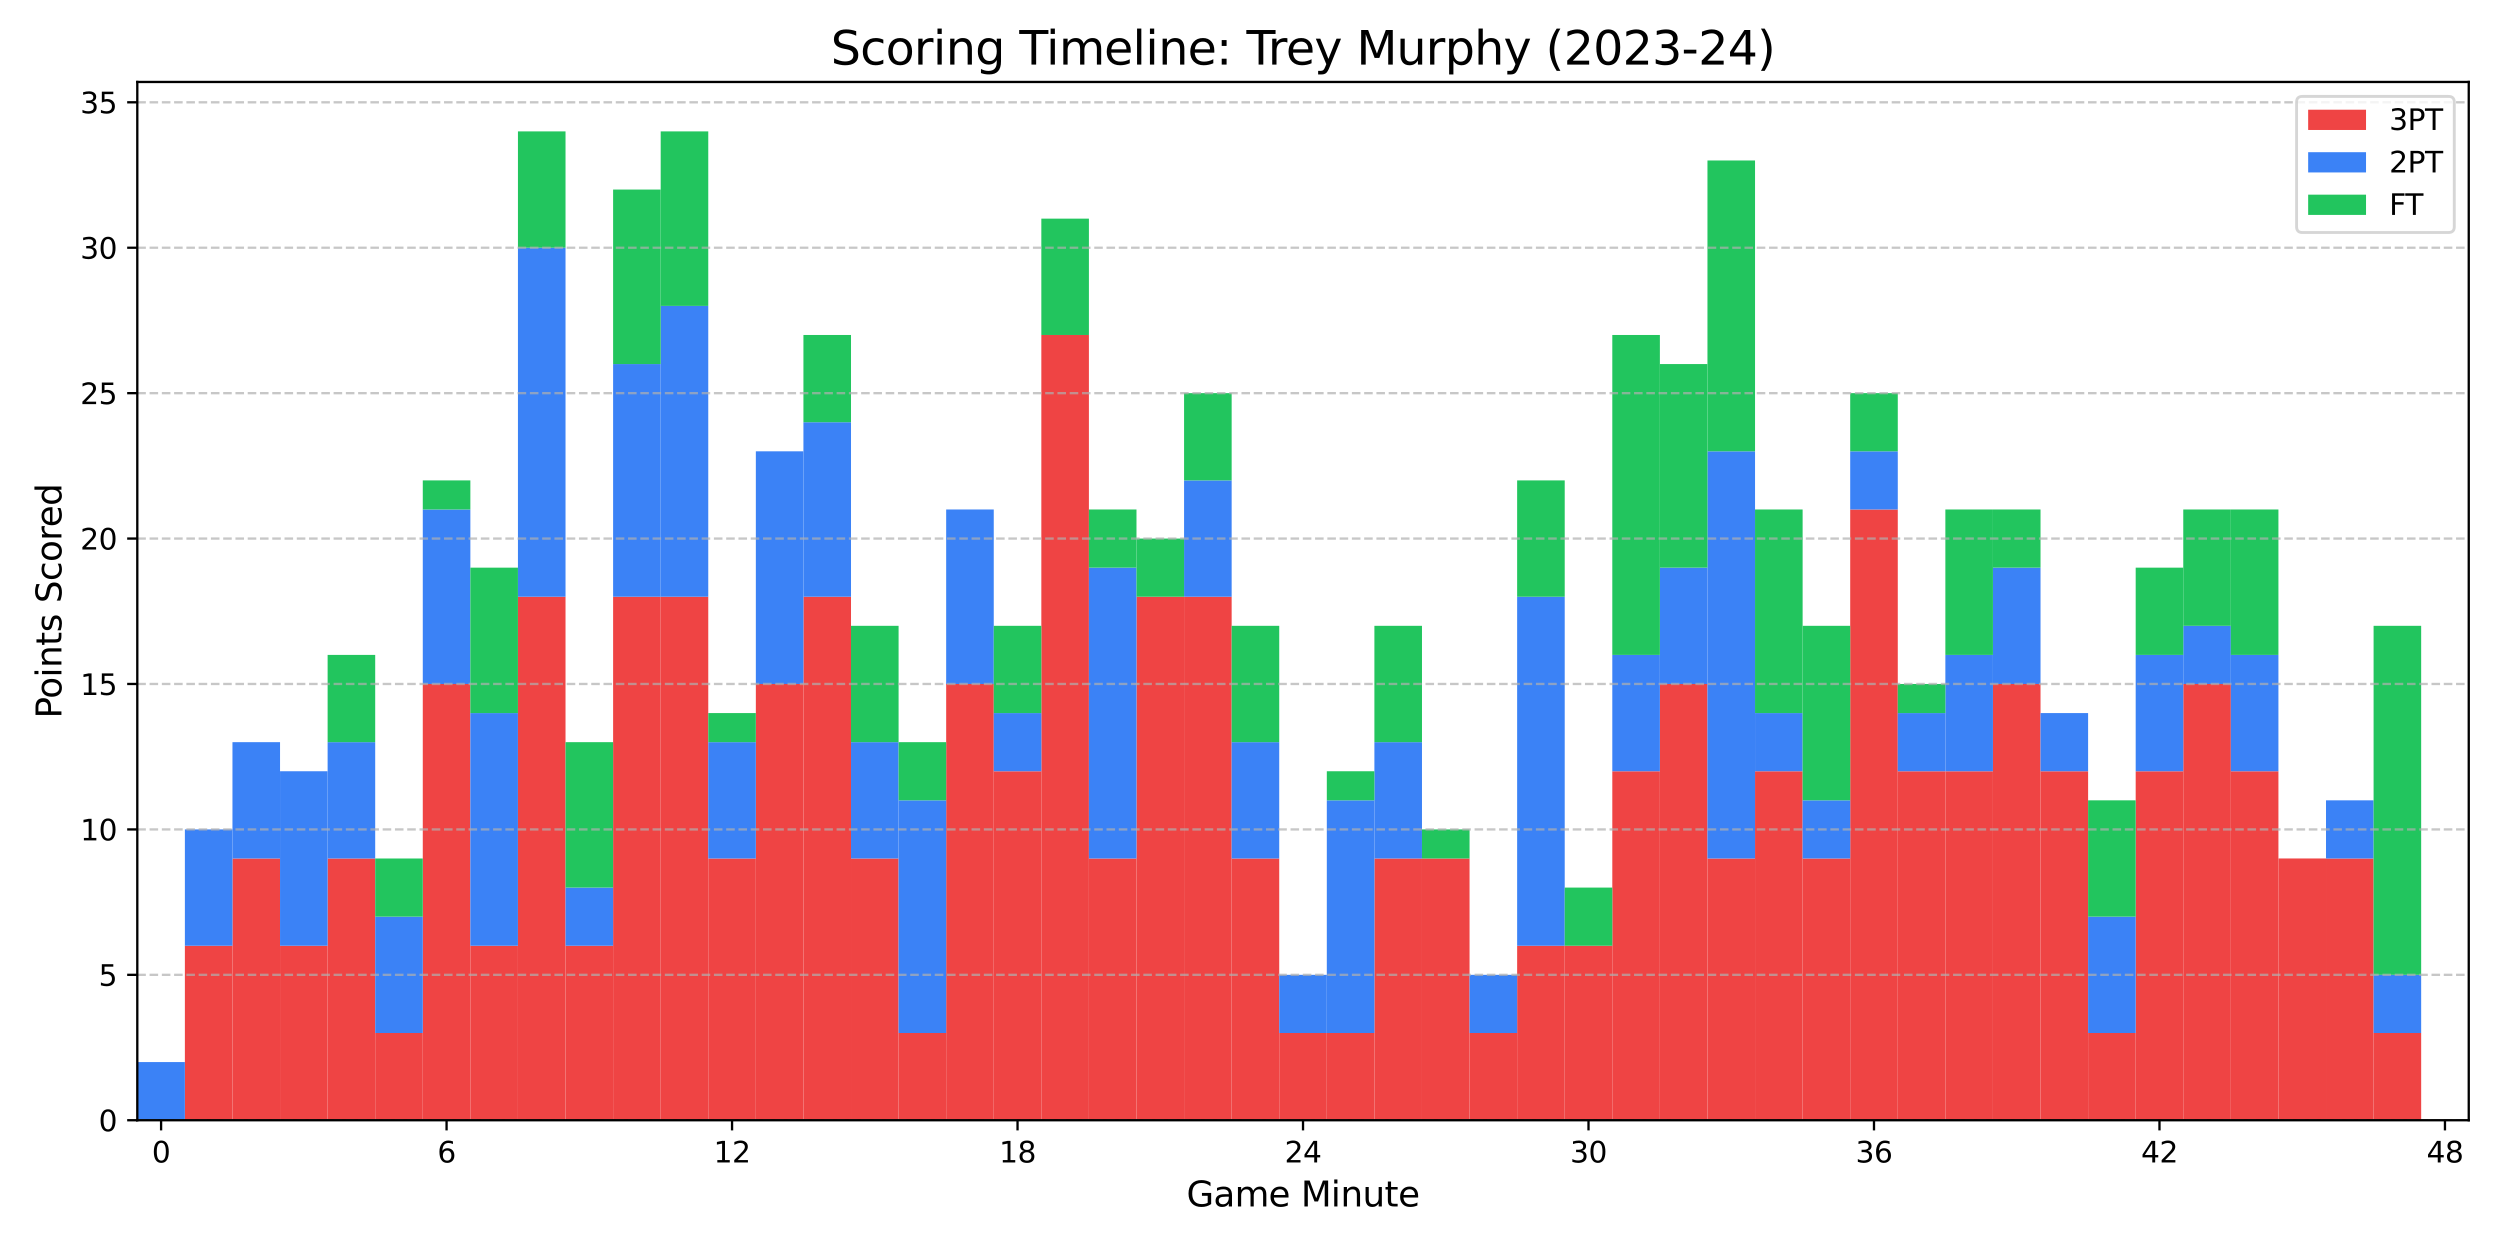 <?xml version="1.0" encoding="utf-8" standalone="no"?>
<!DOCTYPE svg PUBLIC "-//W3C//DTD SVG 1.1//EN"
  "http://www.w3.org/Graphics/SVG/1.1/DTD/svg11.dtd">
<svg xmlns:xlink="http://www.w3.org/1999/xlink" width="864pt" height="432pt" viewBox="0 0 864 432" xmlns="http://www.w3.org/2000/svg" version="1.1">
 <defs>
  <style type="text/css">*{stroke-linejoin: round; stroke-linecap: butt}</style>
 </defs>
 <g id="figure_1">
  <g id="patch_1">
   <path d="M 0 432 
L 864 432 
L 864 0 
L 0 0 
z
" style="fill: #ffffff"/>
  </g>
  <g id="axes_1">
   <g id="patch_2">
    <path d="M 47.45 387.16 
L 853.2 387.16 
L 853.2 28.32 
L 47.45 28.32 
z
" style="fill: #ffffff"/>
   </g>
   <g id="patch_3">
    <path d="M 47.45 387.16 
L 63.894 387.16 
L 63.894 387.16 
L 47.45 387.16 
z
" clip-path="url(#p09d04cd101)" style="fill: #ef4444"/>
   </g>
   <g id="patch_4">
    <path d="M 63.894 387.16 
L 80.338 387.16 
L 80.338 326.851 
L 63.894 326.851 
z
" clip-path="url(#p09d04cd101)" style="fill: #ef4444"/>
   </g>
   <g id="patch_5">
    <path d="M 80.338 387.16 
L 96.782 387.16 
L 96.782 296.696 
L 80.338 296.696 
z
" clip-path="url(#p09d04cd101)" style="fill: #ef4444"/>
   </g>
   <g id="patch_6">
    <path d="M 96.782 387.16 
L 113.226 387.16 
L 113.226 326.851 
L 96.782 326.851 
z
" clip-path="url(#p09d04cd101)" style="fill: #ef4444"/>
   </g>
   <g id="patch_7">
    <path d="M 113.226 387.16 
L 129.669 387.16 
L 129.669 296.696 
L 113.226 296.696 
z
" clip-path="url(#p09d04cd101)" style="fill: #ef4444"/>
   </g>
   <g id="patch_8">
    <path d="M 129.669 387.16 
L 146.113 387.16 
L 146.113 357.005 
L 129.669 357.005 
z
" clip-path="url(#p09d04cd101)" style="fill: #ef4444"/>
   </g>
   <g id="patch_9">
    <path d="M 146.113 387.16 
L 162.557 387.16 
L 162.557 236.387 
L 146.113 236.387 
z
" clip-path="url(#p09d04cd101)" style="fill: #ef4444"/>
   </g>
   <g id="patch_10">
    <path d="M 162.557 387.16 
L 179.001 387.16 
L 179.001 326.851 
L 162.557 326.851 
z
" clip-path="url(#p09d04cd101)" style="fill: #ef4444"/>
   </g>
   <g id="patch_11">
    <path d="M 179.001 387.16 
L 195.445 387.16 
L 195.445 206.232 
L 179.001 206.232 
z
" clip-path="url(#p09d04cd101)" style="fill: #ef4444"/>
   </g>
   <g id="patch_12">
    <path d="M 195.445 387.16 
L 211.889 387.16 
L 211.889 326.851 
L 195.445 326.851 
z
" clip-path="url(#p09d04cd101)" style="fill: #ef4444"/>
   </g>
   <g id="patch_13">
    <path d="M 211.889 387.16 
L 228.333 387.16 
L 228.333 206.232 
L 211.889 206.232 
z
" clip-path="url(#p09d04cd101)" style="fill: #ef4444"/>
   </g>
   <g id="patch_14">
    <path d="M 228.333 387.16 
L 244.777 387.16 
L 244.777 206.232 
L 228.333 206.232 
z
" clip-path="url(#p09d04cd101)" style="fill: #ef4444"/>
   </g>
   <g id="patch_15">
    <path d="M 244.777 387.16 
L 261.22 387.16 
L 261.22 296.696 
L 244.777 296.696 
z
" clip-path="url(#p09d04cd101)" style="fill: #ef4444"/>
   </g>
   <g id="patch_16">
    <path d="M 261.22 387.16 
L 277.664 387.16 
L 277.664 236.387 
L 261.22 236.387 
z
" clip-path="url(#p09d04cd101)" style="fill: #ef4444"/>
   </g>
   <g id="patch_17">
    <path d="M 277.664 387.16 
L 294.108 387.16 
L 294.108 206.232 
L 277.664 206.232 
z
" clip-path="url(#p09d04cd101)" style="fill: #ef4444"/>
   </g>
   <g id="patch_18">
    <path d="M 294.108 387.16 
L 310.552 387.16 
L 310.552 296.696 
L 294.108 296.696 
z
" clip-path="url(#p09d04cd101)" style="fill: #ef4444"/>
   </g>
   <g id="patch_19">
    <path d="M 310.552 387.16 
L 326.996 387.16 
L 326.996 357.005 
L 310.552 357.005 
z
" clip-path="url(#p09d04cd101)" style="fill: #ef4444"/>
   </g>
   <g id="patch_20">
    <path d="M 326.996 387.16 
L 343.44 387.16 
L 343.44 236.387 
L 326.996 236.387 
z
" clip-path="url(#p09d04cd101)" style="fill: #ef4444"/>
   </g>
   <g id="patch_21">
    <path d="M 343.44 387.16 
L 359.884 387.16 
L 359.884 266.542 
L 343.44 266.542 
z
" clip-path="url(#p09d04cd101)" style="fill: #ef4444"/>
   </g>
   <g id="patch_22">
    <path d="M 359.884 387.16 
L 376.328 387.16 
L 376.328 115.768 
L 359.884 115.768 
z
" clip-path="url(#p09d04cd101)" style="fill: #ef4444"/>
   </g>
   <g id="patch_23">
    <path d="M 376.328 387.16 
L 392.771 387.16 
L 392.771 296.696 
L 376.328 296.696 
z
" clip-path="url(#p09d04cd101)" style="fill: #ef4444"/>
   </g>
   <g id="patch_24">
    <path d="M 392.771 387.16 
L 409.215 387.16 
L 409.215 206.232 
L 392.771 206.232 
z
" clip-path="url(#p09d04cd101)" style="fill: #ef4444"/>
   </g>
   <g id="patch_25">
    <path d="M 409.215 387.16 
L 425.659 387.16 
L 425.659 206.232 
L 409.215 206.232 
z
" clip-path="url(#p09d04cd101)" style="fill: #ef4444"/>
   </g>
   <g id="patch_26">
    <path d="M 425.659 387.16 
L 442.103 387.16 
L 442.103 296.696 
L 425.659 296.696 
z
" clip-path="url(#p09d04cd101)" style="fill: #ef4444"/>
   </g>
   <g id="patch_27">
    <path d="M 442.103 387.16 
L 458.547 387.16 
L 458.547 357.005 
L 442.103 357.005 
z
" clip-path="url(#p09d04cd101)" style="fill: #ef4444"/>
   </g>
   <g id="patch_28">
    <path d="M 458.547 387.16 
L 474.991 387.16 
L 474.991 357.005 
L 458.547 357.005 
z
" clip-path="url(#p09d04cd101)" style="fill: #ef4444"/>
   </g>
   <g id="patch_29">
    <path d="M 474.991 387.16 
L 491.435 387.16 
L 491.435 296.696 
L 474.991 296.696 
z
" clip-path="url(#p09d04cd101)" style="fill: #ef4444"/>
   </g>
   <g id="patch_30">
    <path d="M 491.435 387.16 
L 507.879 387.16 
L 507.879 296.696 
L 491.435 296.696 
z
" clip-path="url(#p09d04cd101)" style="fill: #ef4444"/>
   </g>
   <g id="patch_31">
    <path d="M 507.879 387.16 
L 524.322 387.16 
L 524.322 357.005 
L 507.879 357.005 
z
" clip-path="url(#p09d04cd101)" style="fill: #ef4444"/>
   </g>
   <g id="patch_32">
    <path d="M 524.322 387.16 
L 540.766 387.16 
L 540.766 326.851 
L 524.322 326.851 
z
" clip-path="url(#p09d04cd101)" style="fill: #ef4444"/>
   </g>
   <g id="patch_33">
    <path d="M 540.766 387.16 
L 557.21 387.16 
L 557.21 326.851 
L 540.766 326.851 
z
" clip-path="url(#p09d04cd101)" style="fill: #ef4444"/>
   </g>
   <g id="patch_34">
    <path d="M 557.21 387.16 
L 573.654 387.16 
L 573.654 266.542 
L 557.21 266.542 
z
" clip-path="url(#p09d04cd101)" style="fill: #ef4444"/>
   </g>
   <g id="patch_35">
    <path d="M 573.654 387.16 
L 590.098 387.16 
L 590.098 236.387 
L 573.654 236.387 
z
" clip-path="url(#p09d04cd101)" style="fill: #ef4444"/>
   </g>
   <g id="patch_36">
    <path d="M 590.098 387.16 
L 606.542 387.16 
L 606.542 296.696 
L 590.098 296.696 
z
" clip-path="url(#p09d04cd101)" style="fill: #ef4444"/>
   </g>
   <g id="patch_37">
    <path d="M 606.542 387.16 
L 622.986 387.16 
L 622.986 266.542 
L 606.542 266.542 
z
" clip-path="url(#p09d04cd101)" style="fill: #ef4444"/>
   </g>
   <g id="patch_38">
    <path d="M 622.986 387.16 
L 639.43 387.16 
L 639.43 296.696 
L 622.986 296.696 
z
" clip-path="url(#p09d04cd101)" style="fill: #ef4444"/>
   </g>
   <g id="patch_39">
    <path d="M 639.43 387.16 
L 655.873 387.16 
L 655.873 176.078 
L 639.43 176.078 
z
" clip-path="url(#p09d04cd101)" style="fill: #ef4444"/>
   </g>
   <g id="patch_40">
    <path d="M 655.873 387.16 
L 672.317 387.16 
L 672.317 266.542 
L 655.873 266.542 
z
" clip-path="url(#p09d04cd101)" style="fill: #ef4444"/>
   </g>
   <g id="patch_41">
    <path d="M 672.317 387.16 
L 688.761 387.16 
L 688.761 266.542 
L 672.317 266.542 
z
" clip-path="url(#p09d04cd101)" style="fill: #ef4444"/>
   </g>
   <g id="patch_42">
    <path d="M 688.761 387.16 
L 705.205 387.16 
L 705.205 236.387 
L 688.761 236.387 
z
" clip-path="url(#p09d04cd101)" style="fill: #ef4444"/>
   </g>
   <g id="patch_43">
    <path d="M 705.205 387.16 
L 721.649 387.16 
L 721.649 266.542 
L 705.205 266.542 
z
" clip-path="url(#p09d04cd101)" style="fill: #ef4444"/>
   </g>
   <g id="patch_44">
    <path d="M 721.649 387.16 
L 738.093 387.16 
L 738.093 357.005 
L 721.649 357.005 
z
" clip-path="url(#p09d04cd101)" style="fill: #ef4444"/>
   </g>
   <g id="patch_45">
    <path d="M 738.093 387.16 
L 754.537 387.16 
L 754.537 266.542 
L 738.093 266.542 
z
" clip-path="url(#p09d04cd101)" style="fill: #ef4444"/>
   </g>
   <g id="patch_46">
    <path d="M 754.537 387.16 
L 770.981 387.16 
L 770.981 236.387 
L 754.537 236.387 
z
" clip-path="url(#p09d04cd101)" style="fill: #ef4444"/>
   </g>
   <g id="patch_47">
    <path d="M 770.981 387.16 
L 787.424 387.16 
L 787.424 266.542 
L 770.981 266.542 
z
" clip-path="url(#p09d04cd101)" style="fill: #ef4444"/>
   </g>
   <g id="patch_48">
    <path d="M 787.424 387.16 
L 803.868 387.16 
L 803.868 296.696 
L 787.424 296.696 
z
" clip-path="url(#p09d04cd101)" style="fill: #ef4444"/>
   </g>
   <g id="patch_49">
    <path d="M 803.868 387.16 
L 820.312 387.16 
L 820.312 296.696 
L 803.868 296.696 
z
" clip-path="url(#p09d04cd101)" style="fill: #ef4444"/>
   </g>
   <g id="patch_50">
    <path d="M 820.312 387.16 
L 836.756 387.16 
L 836.756 357.005 
L 820.312 357.005 
z
" clip-path="url(#p09d04cd101)" style="fill: #ef4444"/>
   </g>
   <g id="patch_51">
    <path d="M 47.45 387.16 
L 63.894 387.16 
L 63.894 367.057 
L 47.45 367.057 
z
" clip-path="url(#p09d04cd101)" style="fill: #3b82f6"/>
   </g>
   <g id="patch_52">
    <path d="M 63.894 326.851 
L 80.338 326.851 
L 80.338 286.645 
L 63.894 286.645 
z
" clip-path="url(#p09d04cd101)" style="fill: #3b82f6"/>
   </g>
   <g id="patch_53">
    <path d="M 80.338 296.696 
L 96.782 296.696 
L 96.782 256.49 
L 80.338 256.49 
z
" clip-path="url(#p09d04cd101)" style="fill: #3b82f6"/>
   </g>
   <g id="patch_54">
    <path d="M 96.782 326.851 
L 113.226 326.851 
L 113.226 266.542 
L 96.782 266.542 
z
" clip-path="url(#p09d04cd101)" style="fill: #3b82f6"/>
   </g>
   <g id="patch_55">
    <path d="M 113.226 296.696 
L 129.669 296.696 
L 129.669 256.49 
L 113.226 256.49 
z
" clip-path="url(#p09d04cd101)" style="fill: #3b82f6"/>
   </g>
   <g id="patch_56">
    <path d="M 129.669 357.005 
L 146.113 357.005 
L 146.113 316.799 
L 129.669 316.799 
z
" clip-path="url(#p09d04cd101)" style="fill: #3b82f6"/>
   </g>
   <g id="patch_57">
    <path d="M 146.113 236.387 
L 162.557 236.387 
L 162.557 176.078 
L 146.113 176.078 
z
" clip-path="url(#p09d04cd101)" style="fill: #3b82f6"/>
   </g>
   <g id="patch_58">
    <path d="M 162.557 326.851 
L 179.001 326.851 
L 179.001 246.438 
L 162.557 246.438 
z
" clip-path="url(#p09d04cd101)" style="fill: #3b82f6"/>
   </g>
   <g id="patch_59">
    <path d="M 179.001 206.232 
L 195.445 206.232 
L 195.445 85.614 
L 179.001 85.614 
z
" clip-path="url(#p09d04cd101)" style="fill: #3b82f6"/>
   </g>
   <g id="patch_60">
    <path d="M 195.445 326.851 
L 211.889 326.851 
L 211.889 306.748 
L 195.445 306.748 
z
" clip-path="url(#p09d04cd101)" style="fill: #3b82f6"/>
   </g>
   <g id="patch_61">
    <path d="M 211.889 206.232 
L 228.333 206.232 
L 228.333 125.82 
L 211.889 125.82 
z
" clip-path="url(#p09d04cd101)" style="fill: #3b82f6"/>
   </g>
   <g id="patch_62">
    <path d="M 228.333 206.232 
L 244.777 206.232 
L 244.777 105.717 
L 228.333 105.717 
z
" clip-path="url(#p09d04cd101)" style="fill: #3b82f6"/>
   </g>
   <g id="patch_63">
    <path d="M 244.777 296.696 
L 261.22 296.696 
L 261.22 256.49 
L 244.777 256.49 
z
" clip-path="url(#p09d04cd101)" style="fill: #3b82f6"/>
   </g>
   <g id="patch_64">
    <path d="M 261.22 236.387 
L 277.664 236.387 
L 277.664 155.975 
L 261.22 155.975 
z
" clip-path="url(#p09d04cd101)" style="fill: #3b82f6"/>
   </g>
   <g id="patch_65">
    <path d="M 277.664 206.232 
L 294.108 206.232 
L 294.108 145.923 
L 277.664 145.923 
z
" clip-path="url(#p09d04cd101)" style="fill: #3b82f6"/>
   </g>
   <g id="patch_66">
    <path d="M 294.108 296.696 
L 310.552 296.696 
L 310.552 256.49 
L 294.108 256.49 
z
" clip-path="url(#p09d04cd101)" style="fill: #3b82f6"/>
   </g>
   <g id="patch_67">
    <path d="M 310.552 357.005 
L 326.996 357.005 
L 326.996 276.593 
L 310.552 276.593 
z
" clip-path="url(#p09d04cd101)" style="fill: #3b82f6"/>
   </g>
   <g id="patch_68">
    <path d="M 326.996 236.387 
L 343.44 236.387 
L 343.44 176.078 
L 326.996 176.078 
z
" clip-path="url(#p09d04cd101)" style="fill: #3b82f6"/>
   </g>
   <g id="patch_69">
    <path d="M 343.44 266.542 
L 359.884 266.542 
L 359.884 246.438 
L 343.44 246.438 
z
" clip-path="url(#p09d04cd101)" style="fill: #3b82f6"/>
   </g>
   <g id="patch_70">
    <path d="M 359.884 115.768 
L 376.328 115.768 
L 376.328 115.768 
L 359.884 115.768 
z
" clip-path="url(#p09d04cd101)" style="fill: #3b82f6"/>
   </g>
   <g id="patch_71">
    <path d="M 376.328 296.696 
L 392.771 296.696 
L 392.771 196.181 
L 376.328 196.181 
z
" clip-path="url(#p09d04cd101)" style="fill: #3b82f6"/>
   </g>
   <g id="patch_72">
    <path d="M 392.771 206.232 
L 409.215 206.232 
L 409.215 206.232 
L 392.771 206.232 
z
" clip-path="url(#p09d04cd101)" style="fill: #3b82f6"/>
   </g>
   <g id="patch_73">
    <path d="M 409.215 206.232 
L 425.659 206.232 
L 425.659 166.026 
L 409.215 166.026 
z
" clip-path="url(#p09d04cd101)" style="fill: #3b82f6"/>
   </g>
   <g id="patch_74">
    <path d="M 425.659 296.696 
L 442.103 296.696 
L 442.103 256.49 
L 425.659 256.49 
z
" clip-path="url(#p09d04cd101)" style="fill: #3b82f6"/>
   </g>
   <g id="patch_75">
    <path d="M 442.103 357.005 
L 458.547 357.005 
L 458.547 336.902 
L 442.103 336.902 
z
" clip-path="url(#p09d04cd101)" style="fill: #3b82f6"/>
   </g>
   <g id="patch_76">
    <path d="M 458.547 357.005 
L 474.991 357.005 
L 474.991 276.593 
L 458.547 276.593 
z
" clip-path="url(#p09d04cd101)" style="fill: #3b82f6"/>
   </g>
   <g id="patch_77">
    <path d="M 474.991 296.696 
L 491.435 296.696 
L 491.435 256.49 
L 474.991 256.49 
z
" clip-path="url(#p09d04cd101)" style="fill: #3b82f6"/>
   </g>
   <g id="patch_78">
    <path d="M 491.435 296.696 
L 507.879 296.696 
L 507.879 296.696 
L 491.435 296.696 
z
" clip-path="url(#p09d04cd101)" style="fill: #3b82f6"/>
   </g>
   <g id="patch_79">
    <path d="M 507.879 357.005 
L 524.322 357.005 
L 524.322 336.902 
L 507.879 336.902 
z
" clip-path="url(#p09d04cd101)" style="fill: #3b82f6"/>
   </g>
   <g id="patch_80">
    <path d="M 524.322 326.851 
L 540.766 326.851 
L 540.766 206.232 
L 524.322 206.232 
z
" clip-path="url(#p09d04cd101)" style="fill: #3b82f6"/>
   </g>
   <g id="patch_81">
    <path d="M 540.766 326.851 
L 557.21 326.851 
L 557.21 326.851 
L 540.766 326.851 
z
" clip-path="url(#p09d04cd101)" style="fill: #3b82f6"/>
   </g>
   <g id="patch_82">
    <path d="M 557.21 266.542 
L 573.654 266.542 
L 573.654 226.335 
L 557.21 226.335 
z
" clip-path="url(#p09d04cd101)" style="fill: #3b82f6"/>
   </g>
   <g id="patch_83">
    <path d="M 573.654 236.387 
L 590.098 236.387 
L 590.098 196.181 
L 573.654 196.181 
z
" clip-path="url(#p09d04cd101)" style="fill: #3b82f6"/>
   </g>
   <g id="patch_84">
    <path d="M 590.098 296.696 
L 606.542 296.696 
L 606.542 155.975 
L 590.098 155.975 
z
" clip-path="url(#p09d04cd101)" style="fill: #3b82f6"/>
   </g>
   <g id="patch_85">
    <path d="M 606.542 266.542 
L 622.986 266.542 
L 622.986 246.438 
L 606.542 246.438 
z
" clip-path="url(#p09d04cd101)" style="fill: #3b82f6"/>
   </g>
   <g id="patch_86">
    <path d="M 622.986 296.696 
L 639.43 296.696 
L 639.43 276.593 
L 622.986 276.593 
z
" clip-path="url(#p09d04cd101)" style="fill: #3b82f6"/>
   </g>
   <g id="patch_87">
    <path d="M 639.43 176.078 
L 655.873 176.078 
L 655.873 155.975 
L 639.43 155.975 
z
" clip-path="url(#p09d04cd101)" style="fill: #3b82f6"/>
   </g>
   <g id="patch_88">
    <path d="M 655.873 266.542 
L 672.317 266.542 
L 672.317 246.438 
L 655.873 246.438 
z
" clip-path="url(#p09d04cd101)" style="fill: #3b82f6"/>
   </g>
   <g id="patch_89">
    <path d="M 672.317 266.542 
L 688.761 266.542 
L 688.761 226.335 
L 672.317 226.335 
z
" clip-path="url(#p09d04cd101)" style="fill: #3b82f6"/>
   </g>
   <g id="patch_90">
    <path d="M 688.761 236.387 
L 705.205 236.387 
L 705.205 196.181 
L 688.761 196.181 
z
" clip-path="url(#p09d04cd101)" style="fill: #3b82f6"/>
   </g>
   <g id="patch_91">
    <path d="M 705.205 266.542 
L 721.649 266.542 
L 721.649 246.438 
L 705.205 246.438 
z
" clip-path="url(#p09d04cd101)" style="fill: #3b82f6"/>
   </g>
   <g id="patch_92">
    <path d="M 721.649 357.005 
L 738.093 357.005 
L 738.093 316.799 
L 721.649 316.799 
z
" clip-path="url(#p09d04cd101)" style="fill: #3b82f6"/>
   </g>
   <g id="patch_93">
    <path d="M 738.093 266.542 
L 754.537 266.542 
L 754.537 226.335 
L 738.093 226.335 
z
" clip-path="url(#p09d04cd101)" style="fill: #3b82f6"/>
   </g>
   <g id="patch_94">
    <path d="M 754.537 236.387 
L 770.981 236.387 
L 770.981 216.284 
L 754.537 216.284 
z
" clip-path="url(#p09d04cd101)" style="fill: #3b82f6"/>
   </g>
   <g id="patch_95">
    <path d="M 770.981 266.542 
L 787.424 266.542 
L 787.424 226.335 
L 770.981 226.335 
z
" clip-path="url(#p09d04cd101)" style="fill: #3b82f6"/>
   </g>
   <g id="patch_96">
    <path d="M 787.424 296.696 
L 803.868 296.696 
L 803.868 296.696 
L 787.424 296.696 
z
" clip-path="url(#p09d04cd101)" style="fill: #3b82f6"/>
   </g>
   <g id="patch_97">
    <path d="M 803.868 296.696 
L 820.312 296.696 
L 820.312 276.593 
L 803.868 276.593 
z
" clip-path="url(#p09d04cd101)" style="fill: #3b82f6"/>
   </g>
   <g id="patch_98">
    <path d="M 820.312 357.005 
L 836.756 357.005 
L 836.756 336.902 
L 820.312 336.902 
z
" clip-path="url(#p09d04cd101)" style="fill: #3b82f6"/>
   </g>
   <g id="patch_99">
    <path d="M 47.45 367.057 
L 63.894 367.057 
L 63.894 367.057 
L 47.45 367.057 
z
" clip-path="url(#p09d04cd101)" style="fill: #22c55e"/>
   </g>
   <g id="patch_100">
    <path d="M 63.894 286.645 
L 80.338 286.645 
L 80.338 286.645 
L 63.894 286.645 
z
" clip-path="url(#p09d04cd101)" style="fill: #22c55e"/>
   </g>
   <g id="patch_101">
    <path d="M 80.338 256.49 
L 96.782 256.49 
L 96.782 256.49 
L 80.338 256.49 
z
" clip-path="url(#p09d04cd101)" style="fill: #22c55e"/>
   </g>
   <g id="patch_102">
    <path d="M 96.782 266.542 
L 113.226 266.542 
L 113.226 266.542 
L 96.782 266.542 
z
" clip-path="url(#p09d04cd101)" style="fill: #22c55e"/>
   </g>
   <g id="patch_103">
    <path d="M 113.226 256.49 
L 129.669 256.49 
L 129.669 226.335 
L 113.226 226.335 
z
" clip-path="url(#p09d04cd101)" style="fill: #22c55e"/>
   </g>
   <g id="patch_104">
    <path d="M 129.669 316.799 
L 146.113 316.799 
L 146.113 296.696 
L 129.669 296.696 
z
" clip-path="url(#p09d04cd101)" style="fill: #22c55e"/>
   </g>
   <g id="patch_105">
    <path d="M 146.113 176.078 
L 162.557 176.078 
L 162.557 166.026 
L 146.113 166.026 
z
" clip-path="url(#p09d04cd101)" style="fill: #22c55e"/>
   </g>
   <g id="patch_106">
    <path d="M 162.557 246.438 
L 179.001 246.438 
L 179.001 196.181 
L 162.557 196.181 
z
" clip-path="url(#p09d04cd101)" style="fill: #22c55e"/>
   </g>
   <g id="patch_107">
    <path d="M 179.001 85.614 
L 195.445 85.614 
L 195.445 45.408 
L 179.001 45.408 
z
" clip-path="url(#p09d04cd101)" style="fill: #22c55e"/>
   </g>
   <g id="patch_108">
    <path d="M 195.445 306.748 
L 211.889 306.748 
L 211.889 256.49 
L 195.445 256.49 
z
" clip-path="url(#p09d04cd101)" style="fill: #22c55e"/>
   </g>
   <g id="patch_109">
    <path d="M 211.889 125.82 
L 228.333 125.82 
L 228.333 65.511 
L 211.889 65.511 
z
" clip-path="url(#p09d04cd101)" style="fill: #22c55e"/>
   </g>
   <g id="patch_110">
    <path d="M 228.333 105.717 
L 244.777 105.717 
L 244.777 45.408 
L 228.333 45.408 
z
" clip-path="url(#p09d04cd101)" style="fill: #22c55e"/>
   </g>
   <g id="patch_111">
    <path d="M 244.777 256.49 
L 261.22 256.49 
L 261.22 246.438 
L 244.777 246.438 
z
" clip-path="url(#p09d04cd101)" style="fill: #22c55e"/>
   </g>
   <g id="patch_112">
    <path d="M 261.22 155.975 
L 277.664 155.975 
L 277.664 155.975 
L 261.22 155.975 
z
" clip-path="url(#p09d04cd101)" style="fill: #22c55e"/>
   </g>
   <g id="patch_113">
    <path d="M 277.664 145.923 
L 294.108 145.923 
L 294.108 115.768 
L 277.664 115.768 
z
" clip-path="url(#p09d04cd101)" style="fill: #22c55e"/>
   </g>
   <g id="patch_114">
    <path d="M 294.108 256.49 
L 310.552 256.49 
L 310.552 216.284 
L 294.108 216.284 
z
" clip-path="url(#p09d04cd101)" style="fill: #22c55e"/>
   </g>
   <g id="patch_115">
    <path d="M 310.552 276.593 
L 326.996 276.593 
L 326.996 256.49 
L 310.552 256.49 
z
" clip-path="url(#p09d04cd101)" style="fill: #22c55e"/>
   </g>
   <g id="patch_116">
    <path d="M 326.996 176.078 
L 343.44 176.078 
L 343.44 176.078 
L 326.996 176.078 
z
" clip-path="url(#p09d04cd101)" style="fill: #22c55e"/>
   </g>
   <g id="patch_117">
    <path d="M 343.44 246.438 
L 359.884 246.438 
L 359.884 216.284 
L 343.44 216.284 
z
" clip-path="url(#p09d04cd101)" style="fill: #22c55e"/>
   </g>
   <g id="patch_118">
    <path d="M 359.884 115.768 
L 376.328 115.768 
L 376.328 75.562 
L 359.884 75.562 
z
" clip-path="url(#p09d04cd101)" style="fill: #22c55e"/>
   </g>
   <g id="patch_119">
    <path d="M 376.328 196.181 
L 392.771 196.181 
L 392.771 176.078 
L 376.328 176.078 
z
" clip-path="url(#p09d04cd101)" style="fill: #22c55e"/>
   </g>
   <g id="patch_120">
    <path d="M 392.771 206.232 
L 409.215 206.232 
L 409.215 186.129 
L 392.771 186.129 
z
" clip-path="url(#p09d04cd101)" style="fill: #22c55e"/>
   </g>
   <g id="patch_121">
    <path d="M 409.215 166.026 
L 425.659 166.026 
L 425.659 135.871 
L 409.215 135.871 
z
" clip-path="url(#p09d04cd101)" style="fill: #22c55e"/>
   </g>
   <g id="patch_122">
    <path d="M 425.659 256.49 
L 442.103 256.49 
L 442.103 216.284 
L 425.659 216.284 
z
" clip-path="url(#p09d04cd101)" style="fill: #22c55e"/>
   </g>
   <g id="patch_123">
    <path d="M 442.103 336.902 
L 458.547 336.902 
L 458.547 336.902 
L 442.103 336.902 
z
" clip-path="url(#p09d04cd101)" style="fill: #22c55e"/>
   </g>
   <g id="patch_124">
    <path d="M 458.547 276.593 
L 474.991 276.593 
L 474.991 266.542 
L 458.547 266.542 
z
" clip-path="url(#p09d04cd101)" style="fill: #22c55e"/>
   </g>
   <g id="patch_125">
    <path d="M 474.991 256.49 
L 491.435 256.49 
L 491.435 216.284 
L 474.991 216.284 
z
" clip-path="url(#p09d04cd101)" style="fill: #22c55e"/>
   </g>
   <g id="patch_126">
    <path d="M 491.435 296.696 
L 507.879 296.696 
L 507.879 286.645 
L 491.435 286.645 
z
" clip-path="url(#p09d04cd101)" style="fill: #22c55e"/>
   </g>
   <g id="patch_127">
    <path d="M 507.879 336.902 
L 524.322 336.902 
L 524.322 336.902 
L 507.879 336.902 
z
" clip-path="url(#p09d04cd101)" style="fill: #22c55e"/>
   </g>
   <g id="patch_128">
    <path d="M 524.322 206.232 
L 540.766 206.232 
L 540.766 166.026 
L 524.322 166.026 
z
" clip-path="url(#p09d04cd101)" style="fill: #22c55e"/>
   </g>
   <g id="patch_129">
    <path d="M 540.766 326.851 
L 557.21 326.851 
L 557.21 306.748 
L 540.766 306.748 
z
" clip-path="url(#p09d04cd101)" style="fill: #22c55e"/>
   </g>
   <g id="patch_130">
    <path d="M 557.21 226.335 
L 573.654 226.335 
L 573.654 115.768 
L 557.21 115.768 
z
" clip-path="url(#p09d04cd101)" style="fill: #22c55e"/>
   </g>
   <g id="patch_131">
    <path d="M 573.654 196.181 
L 590.098 196.181 
L 590.098 125.82 
L 573.654 125.82 
z
" clip-path="url(#p09d04cd101)" style="fill: #22c55e"/>
   </g>
   <g id="patch_132">
    <path d="M 590.098 155.975 
L 606.542 155.975 
L 606.542 55.459 
L 590.098 55.459 
z
" clip-path="url(#p09d04cd101)" style="fill: #22c55e"/>
   </g>
   <g id="patch_133">
    <path d="M 606.542 246.438 
L 622.986 246.438 
L 622.986 176.078 
L 606.542 176.078 
z
" clip-path="url(#p09d04cd101)" style="fill: #22c55e"/>
   </g>
   <g id="patch_134">
    <path d="M 622.986 276.593 
L 639.43 276.593 
L 639.43 216.284 
L 622.986 216.284 
z
" clip-path="url(#p09d04cd101)" style="fill: #22c55e"/>
   </g>
   <g id="patch_135">
    <path d="M 639.43 155.975 
L 655.873 155.975 
L 655.873 135.871 
L 639.43 135.871 
z
" clip-path="url(#p09d04cd101)" style="fill: #22c55e"/>
   </g>
   <g id="patch_136">
    <path d="M 655.873 246.438 
L 672.317 246.438 
L 672.317 236.387 
L 655.873 236.387 
z
" clip-path="url(#p09d04cd101)" style="fill: #22c55e"/>
   </g>
   <g id="patch_137">
    <path d="M 672.317 226.335 
L 688.761 226.335 
L 688.761 176.078 
L 672.317 176.078 
z
" clip-path="url(#p09d04cd101)" style="fill: #22c55e"/>
   </g>
   <g id="patch_138">
    <path d="M 688.761 196.181 
L 705.205 196.181 
L 705.205 176.078 
L 688.761 176.078 
z
" clip-path="url(#p09d04cd101)" style="fill: #22c55e"/>
   </g>
   <g id="patch_139">
    <path d="M 705.205 246.438 
L 721.649 246.438 
L 721.649 246.438 
L 705.205 246.438 
z
" clip-path="url(#p09d04cd101)" style="fill: #22c55e"/>
   </g>
   <g id="patch_140">
    <path d="M 721.649 316.799 
L 738.093 316.799 
L 738.093 276.593 
L 721.649 276.593 
z
" clip-path="url(#p09d04cd101)" style="fill: #22c55e"/>
   </g>
   <g id="patch_141">
    <path d="M 738.093 226.335 
L 754.537 226.335 
L 754.537 196.181 
L 738.093 196.181 
z
" clip-path="url(#p09d04cd101)" style="fill: #22c55e"/>
   </g>
   <g id="patch_142">
    <path d="M 754.537 216.284 
L 770.981 216.284 
L 770.981 176.078 
L 754.537 176.078 
z
" clip-path="url(#p09d04cd101)" style="fill: #22c55e"/>
   </g>
   <g id="patch_143">
    <path d="M 770.981 226.335 
L 787.424 226.335 
L 787.424 176.078 
L 770.981 176.078 
z
" clip-path="url(#p09d04cd101)" style="fill: #22c55e"/>
   </g>
   <g id="patch_144">
    <path d="M 787.424 296.696 
L 803.868 296.696 
L 803.868 296.696 
L 787.424 296.696 
z
" clip-path="url(#p09d04cd101)" style="fill: #22c55e"/>
   </g>
   <g id="patch_145">
    <path d="M 803.868 276.593 
L 820.312 276.593 
L 820.312 276.593 
L 803.868 276.593 
z
" clip-path="url(#p09d04cd101)" style="fill: #22c55e"/>
   </g>
   <g id="patch_146">
    <path d="M 820.312 336.902 
L 836.756 336.902 
L 836.756 216.284 
L 820.312 216.284 
z
" clip-path="url(#p09d04cd101)" style="fill: #22c55e"/>
   </g>
   <g id="matplotlib.axis_1">
    <g id="xtick_1">
     <g id="line2d_1">
      <defs>
       <path id="m3ec7a1fe36" d="M 0 0 
L 0 3.5 
" style="stroke: #000000; stroke-width: 0.8"/>
      </defs>
      <g>
       <use xlink:href="#m3ec7a1fe36" x="55.672" y="387.16" style="stroke: #000000; stroke-width: 0.8"/>
      </g>
     </g>
     <g id="text_1">
      <!-- 0 -->
      <g transform="translate(52.491 401.758) scale(0.1 -0.1)">
       <defs>
        <path id="DejaVuSans-30" d="M 2034 4250 
Q 1547 4250 1301 3770 
Q 1056 3291 1056 2328 
Q 1056 1369 1301 889 
Q 1547 409 2034 409 
Q 2525 409 2770 889 
Q 3016 1369 3016 2328 
Q 3016 3291 2770 3770 
Q 2525 4250 2034 4250 
z
M 2034 4750 
Q 2819 4750 3233 4129 
Q 3647 3509 3647 2328 
Q 3647 1150 3233 529 
Q 2819 -91 2034 -91 
Q 1250 -91 836 529 
Q 422 1150 422 2328 
Q 422 3509 836 4129 
Q 1250 4750 2034 4750 
z
" transform="scale(0.016)"/>
       </defs>
       <use xlink:href="#DejaVuSans-30"/>
      </g>
     </g>
    </g>
    <g id="xtick_2">
     <g id="line2d_2">
      <g>
       <use xlink:href="#m3ec7a1fe36" x="154.335" y="387.16" style="stroke: #000000; stroke-width: 0.8"/>
      </g>
     </g>
     <g id="text_2">
      <!-- 6 -->
      <g transform="translate(151.154 401.758) scale(0.1 -0.1)">
       <defs>
        <path id="DejaVuSans-36" d="M 2113 2584 
Q 1688 2584 1439 2293 
Q 1191 2003 1191 1497 
Q 1191 994 1439 701 
Q 1688 409 2113 409 
Q 2538 409 2786 701 
Q 3034 994 3034 1497 
Q 3034 2003 2786 2293 
Q 2538 2584 2113 2584 
z
M 3366 4563 
L 3366 3988 
Q 3128 4100 2886 4159 
Q 2644 4219 2406 4219 
Q 1781 4219 1451 3797 
Q 1122 3375 1075 2522 
Q 1259 2794 1537 2939 
Q 1816 3084 2150 3084 
Q 2853 3084 3261 2657 
Q 3669 2231 3669 1497 
Q 3669 778 3244 343 
Q 2819 -91 2113 -91 
Q 1303 -91 875 529 
Q 447 1150 447 2328 
Q 447 3434 972 4092 
Q 1497 4750 2381 4750 
Q 2619 4750 2861 4703 
Q 3103 4656 3366 4563 
z
" transform="scale(0.016)"/>
       </defs>
       <use xlink:href="#DejaVuSans-36"/>
      </g>
     </g>
    </g>
    <g id="xtick_3">
     <g id="line2d_3">
      <g>
       <use xlink:href="#m3ec7a1fe36" x="252.998" y="387.16" style="stroke: #000000; stroke-width: 0.8"/>
      </g>
     </g>
     <g id="text_3">
      <!-- 12 -->
      <g transform="translate(246.636 401.758) scale(0.1 -0.1)">
       <defs>
        <path id="DejaVuSans-31" d="M 794 531 
L 1825 531 
L 1825 4091 
L 703 3866 
L 703 4441 
L 1819 4666 
L 2450 4666 
L 2450 531 
L 3481 531 
L 3481 0 
L 794 0 
L 794 531 
z
" transform="scale(0.016)"/>
        <path id="DejaVuSans-32" d="M 1228 531 
L 3431 531 
L 3431 0 
L 469 0 
L 469 531 
Q 828 903 1448 1529 
Q 2069 2156 2228 2338 
Q 2531 2678 2651 2914 
Q 2772 3150 2772 3378 
Q 2772 3750 2511 3984 
Q 2250 4219 1831 4219 
Q 1534 4219 1204 4116 
Q 875 4013 500 3803 
L 500 4441 
Q 881 4594 1212 4672 
Q 1544 4750 1819 4750 
Q 2544 4750 2975 4387 
Q 3406 4025 3406 3419 
Q 3406 3131 3298 2873 
Q 3191 2616 2906 2266 
Q 2828 2175 2409 1742 
Q 1991 1309 1228 531 
z
" transform="scale(0.016)"/>
       </defs>
       <use xlink:href="#DejaVuSans-31"/>
       <use xlink:href="#DejaVuSans-32" transform="translate(63.623 0)"/>
      </g>
     </g>
    </g>
    <g id="xtick_4">
     <g id="line2d_4">
      <g>
       <use xlink:href="#m3ec7a1fe36" x="351.662" y="387.16" style="stroke: #000000; stroke-width: 0.8"/>
      </g>
     </g>
     <g id="text_4">
      <!-- 18 -->
      <g transform="translate(345.299 401.758) scale(0.1 -0.1)">
       <defs>
        <path id="DejaVuSans-38" d="M 2034 2216 
Q 1584 2216 1326 1975 
Q 1069 1734 1069 1313 
Q 1069 891 1326 650 
Q 1584 409 2034 409 
Q 2484 409 2743 651 
Q 3003 894 3003 1313 
Q 3003 1734 2745 1975 
Q 2488 2216 2034 2216 
z
M 1403 2484 
Q 997 2584 770 2862 
Q 544 3141 544 3541 
Q 544 4100 942 4425 
Q 1341 4750 2034 4750 
Q 2731 4750 3128 4425 
Q 3525 4100 3525 3541 
Q 3525 3141 3298 2862 
Q 3072 2584 2669 2484 
Q 3125 2378 3379 2068 
Q 3634 1759 3634 1313 
Q 3634 634 3220 271 
Q 2806 -91 2034 -91 
Q 1263 -91 848 271 
Q 434 634 434 1313 
Q 434 1759 690 2068 
Q 947 2378 1403 2484 
z
M 1172 3481 
Q 1172 3119 1398 2916 
Q 1625 2713 2034 2713 
Q 2441 2713 2670 2916 
Q 2900 3119 2900 3481 
Q 2900 3844 2670 4047 
Q 2441 4250 2034 4250 
Q 1625 4250 1398 4047 
Q 1172 3844 1172 3481 
z
" transform="scale(0.016)"/>
       </defs>
       <use xlink:href="#DejaVuSans-31"/>
       <use xlink:href="#DejaVuSans-38" transform="translate(63.623 0)"/>
      </g>
     </g>
    </g>
    <g id="xtick_5">
     <g id="line2d_5">
      <g>
       <use xlink:href="#m3ec7a1fe36" x="450.325" y="387.16" style="stroke: #000000; stroke-width: 0.8"/>
      </g>
     </g>
     <g id="text_5">
      <!-- 24 -->
      <g transform="translate(443.962 401.758) scale(0.1 -0.1)">
       <defs>
        <path id="DejaVuSans-34" d="M 2419 4116 
L 825 1625 
L 2419 1625 
L 2419 4116 
z
M 2253 4666 
L 3047 4666 
L 3047 1625 
L 3713 1625 
L 3713 1100 
L 3047 1100 
L 3047 0 
L 2419 0 
L 2419 1100 
L 313 1100 
L 313 1709 
L 2253 4666 
z
" transform="scale(0.016)"/>
       </defs>
       <use xlink:href="#DejaVuSans-32"/>
       <use xlink:href="#DejaVuSans-34" transform="translate(63.623 0)"/>
      </g>
     </g>
    </g>
    <g id="xtick_6">
     <g id="line2d_6">
      <g>
       <use xlink:href="#m3ec7a1fe36" x="548.988" y="387.16" style="stroke: #000000; stroke-width: 0.8"/>
      </g>
     </g>
     <g id="text_6">
      <!-- 30 -->
      <g transform="translate(542.626 401.758) scale(0.1 -0.1)">
       <defs>
        <path id="DejaVuSans-33" d="M 2597 2516 
Q 3050 2419 3304 2112 
Q 3559 1806 3559 1356 
Q 3559 666 3084 287 
Q 2609 -91 1734 -91 
Q 1441 -91 1130 -33 
Q 819 25 488 141 
L 488 750 
Q 750 597 1062 519 
Q 1375 441 1716 441 
Q 2309 441 2620 675 
Q 2931 909 2931 1356 
Q 2931 1769 2642 2001 
Q 2353 2234 1838 2234 
L 1294 2234 
L 1294 2753 
L 1863 2753 
Q 2328 2753 2575 2939 
Q 2822 3125 2822 3475 
Q 2822 3834 2567 4026 
Q 2313 4219 1838 4219 
Q 1578 4219 1281 4162 
Q 984 4106 628 3988 
L 628 4550 
Q 988 4650 1302 4700 
Q 1616 4750 1894 4750 
Q 2613 4750 3031 4423 
Q 3450 4097 3450 3541 
Q 3450 3153 3228 2886 
Q 3006 2619 2597 2516 
z
" transform="scale(0.016)"/>
       </defs>
       <use xlink:href="#DejaVuSans-33"/>
       <use xlink:href="#DejaVuSans-30" transform="translate(63.623 0)"/>
      </g>
     </g>
    </g>
    <g id="xtick_7">
     <g id="line2d_7">
      <g>
       <use xlink:href="#m3ec7a1fe36" x="647.652" y="387.16" style="stroke: #000000; stroke-width: 0.8"/>
      </g>
     </g>
     <g id="text_7">
      <!-- 36 -->
      <g transform="translate(641.289 401.758) scale(0.1 -0.1)">
       <use xlink:href="#DejaVuSans-33"/>
       <use xlink:href="#DejaVuSans-36" transform="translate(63.623 0)"/>
      </g>
     </g>
    </g>
    <g id="xtick_8">
     <g id="line2d_8">
      <g>
       <use xlink:href="#m3ec7a1fe36" x="746.315" y="387.16" style="stroke: #000000; stroke-width: 0.8"/>
      </g>
     </g>
     <g id="text_8">
      <!-- 42 -->
      <g transform="translate(739.952 401.758) scale(0.1 -0.1)">
       <use xlink:href="#DejaVuSans-34"/>
       <use xlink:href="#DejaVuSans-32" transform="translate(63.623 0)"/>
      </g>
     </g>
    </g>
    <g id="xtick_9">
     <g id="line2d_9">
      <g>
       <use xlink:href="#m3ec7a1fe36" x="844.978" y="387.16" style="stroke: #000000; stroke-width: 0.8"/>
      </g>
     </g>
     <g id="text_9">
      <!-- 48 -->
      <g transform="translate(838.616 401.758) scale(0.1 -0.1)">
       <use xlink:href="#DejaVuSans-34"/>
       <use xlink:href="#DejaVuSans-38" transform="translate(63.623 0)"/>
      </g>
     </g>
    </g>
    <g id="text_10">
     <!-- Game Minute -->
     <g transform="translate(410.063 416.956) scale(0.12 -0.12)">
      <defs>
       <path id="DejaVuSans-47" d="M 3809 666 
L 3809 1919 
L 2778 1919 
L 2778 2438 
L 4434 2438 
L 4434 434 
Q 4069 175 3628 42 
Q 3188 -91 2688 -91 
Q 1594 -91 976 548 
Q 359 1188 359 2328 
Q 359 3472 976 4111 
Q 1594 4750 2688 4750 
Q 3144 4750 3555 4637 
Q 3966 4525 4313 4306 
L 4313 3634 
Q 3963 3931 3569 4081 
Q 3175 4231 2741 4231 
Q 1884 4231 1454 3753 
Q 1025 3275 1025 2328 
Q 1025 1384 1454 906 
Q 1884 428 2741 428 
Q 3075 428 3337 486 
Q 3600 544 3809 666 
z
" transform="scale(0.016)"/>
       <path id="DejaVuSans-61" d="M 2194 1759 
Q 1497 1759 1228 1600 
Q 959 1441 959 1056 
Q 959 750 1161 570 
Q 1363 391 1709 391 
Q 2188 391 2477 730 
Q 2766 1069 2766 1631 
L 2766 1759 
L 2194 1759 
z
M 3341 1997 
L 3341 0 
L 2766 0 
L 2766 531 
Q 2569 213 2275 61 
Q 1981 -91 1556 -91 
Q 1019 -91 701 211 
Q 384 513 384 1019 
Q 384 1609 779 1909 
Q 1175 2209 1959 2209 
L 2766 2209 
L 2766 2266 
Q 2766 2663 2505 2880 
Q 2244 3097 1772 3097 
Q 1472 3097 1187 3025 
Q 903 2953 641 2809 
L 641 3341 
Q 956 3463 1253 3523 
Q 1550 3584 1831 3584 
Q 2591 3584 2966 3190 
Q 3341 2797 3341 1997 
z
" transform="scale(0.016)"/>
       <path id="DejaVuSans-6d" d="M 3328 2828 
Q 3544 3216 3844 3400 
Q 4144 3584 4550 3584 
Q 5097 3584 5394 3201 
Q 5691 2819 5691 2113 
L 5691 0 
L 5113 0 
L 5113 2094 
Q 5113 2597 4934 2840 
Q 4756 3084 4391 3084 
Q 3944 3084 3684 2787 
Q 3425 2491 3425 1978 
L 3425 0 
L 2847 0 
L 2847 2094 
Q 2847 2600 2669 2842 
Q 2491 3084 2119 3084 
Q 1678 3084 1418 2786 
Q 1159 2488 1159 1978 
L 1159 0 
L 581 0 
L 581 3500 
L 1159 3500 
L 1159 2956 
Q 1356 3278 1631 3431 
Q 1906 3584 2284 3584 
Q 2666 3584 2933 3390 
Q 3200 3197 3328 2828 
z
" transform="scale(0.016)"/>
       <path id="DejaVuSans-65" d="M 3597 1894 
L 3597 1613 
L 953 1613 
Q 991 1019 1311 708 
Q 1631 397 2203 397 
Q 2534 397 2845 478 
Q 3156 559 3463 722 
L 3463 178 
Q 3153 47 2828 -22 
Q 2503 -91 2169 -91 
Q 1331 -91 842 396 
Q 353 884 353 1716 
Q 353 2575 817 3079 
Q 1281 3584 2069 3584 
Q 2775 3584 3186 3129 
Q 3597 2675 3597 1894 
z
M 3022 2063 
Q 3016 2534 2758 2815 
Q 2500 3097 2075 3097 
Q 1594 3097 1305 2825 
Q 1016 2553 972 2059 
L 3022 2063 
z
" transform="scale(0.016)"/>
       <path id="DejaVuSans-20" transform="scale(0.016)"/>
       <path id="DejaVuSans-4d" d="M 628 4666 
L 1569 4666 
L 2759 1491 
L 3956 4666 
L 4897 4666 
L 4897 0 
L 4281 0 
L 4281 4097 
L 3078 897 
L 2444 897 
L 1241 4097 
L 1241 0 
L 628 0 
L 628 4666 
z
" transform="scale(0.016)"/>
       <path id="DejaVuSans-69" d="M 603 3500 
L 1178 3500 
L 1178 0 
L 603 0 
L 603 3500 
z
M 603 4863 
L 1178 4863 
L 1178 4134 
L 603 4134 
L 603 4863 
z
" transform="scale(0.016)"/>
       <path id="DejaVuSans-6e" d="M 3513 2113 
L 3513 0 
L 2938 0 
L 2938 2094 
Q 2938 2591 2744 2837 
Q 2550 3084 2163 3084 
Q 1697 3084 1428 2787 
Q 1159 2491 1159 1978 
L 1159 0 
L 581 0 
L 581 3500 
L 1159 3500 
L 1159 2956 
Q 1366 3272 1645 3428 
Q 1925 3584 2291 3584 
Q 2894 3584 3203 3211 
Q 3513 2838 3513 2113 
z
" transform="scale(0.016)"/>
       <path id="DejaVuSans-75" d="M 544 1381 
L 544 3500 
L 1119 3500 
L 1119 1403 
Q 1119 906 1312 657 
Q 1506 409 1894 409 
Q 2359 409 2629 706 
Q 2900 1003 2900 1516 
L 2900 3500 
L 3475 3500 
L 3475 0 
L 2900 0 
L 2900 538 
Q 2691 219 2414 64 
Q 2138 -91 1772 -91 
Q 1169 -91 856 284 
Q 544 659 544 1381 
z
M 1991 3584 
L 1991 3584 
z
" transform="scale(0.016)"/>
       <path id="DejaVuSans-74" d="M 1172 4494 
L 1172 3500 
L 2356 3500 
L 2356 3053 
L 1172 3053 
L 1172 1153 
Q 1172 725 1289 603 
Q 1406 481 1766 481 
L 2356 481 
L 2356 0 
L 1766 0 
Q 1100 0 847 248 
Q 594 497 594 1153 
L 594 3053 
L 172 3053 
L 172 3500 
L 594 3500 
L 594 4494 
L 1172 4494 
z
" transform="scale(0.016)"/>
      </defs>
      <use xlink:href="#DejaVuSans-47"/>
      <use xlink:href="#DejaVuSans-61" transform="translate(77.49 0)"/>
      <use xlink:href="#DejaVuSans-6d" transform="translate(138.77 0)"/>
      <use xlink:href="#DejaVuSans-65" transform="translate(236.182 0)"/>
      <use xlink:href="#DejaVuSans-20" transform="translate(297.705 0)"/>
      <use xlink:href="#DejaVuSans-4d" transform="translate(329.492 0)"/>
      <use xlink:href="#DejaVuSans-69" transform="translate(415.771 0)"/>
      <use xlink:href="#DejaVuSans-6e" transform="translate(443.555 0)"/>
      <use xlink:href="#DejaVuSans-75" transform="translate(506.934 0)"/>
      <use xlink:href="#DejaVuSans-74" transform="translate(570.312 0)"/>
      <use xlink:href="#DejaVuSans-65" transform="translate(609.521 0)"/>
     </g>
    </g>
   </g>
   <g id="matplotlib.axis_2">
    <g id="ytick_1">
     <g id="line2d_10">
      <path d="M 47.45 387.16 
L 853.2 387.16 
" clip-path="url(#p09d04cd101)" style="fill: none; stroke-dasharray: 2.96,1.28; stroke-dashoffset: 0; stroke: #b0b0b0; stroke-opacity: 0.7; stroke-width: 0.8"/>
     </g>
     <g id="line2d_11">
      <defs>
       <path id="ma23b358438" d="M 0 0 
L -3.5 0 
" style="stroke: #000000; stroke-width: 0.8"/>
      </defs>
      <g>
       <use xlink:href="#ma23b358438" x="47.45" y="387.16" style="stroke: #000000; stroke-width: 0.8"/>
      </g>
     </g>
     <g id="text_11">
      <!-- 0 -->
      <g transform="translate(34.087 390.959) scale(0.1 -0.1)">
       <use xlink:href="#DejaVuSans-30"/>
      </g>
     </g>
    </g>
    <g id="ytick_2">
     <g id="line2d_12">
      <path d="M 47.45 336.902 
L 853.2 336.902 
" clip-path="url(#p09d04cd101)" style="fill: none; stroke-dasharray: 2.96,1.28; stroke-dashoffset: 0; stroke: #b0b0b0; stroke-opacity: 0.7; stroke-width: 0.8"/>
     </g>
     <g id="line2d_13">
      <g>
       <use xlink:href="#ma23b358438" x="47.45" y="336.902" style="stroke: #000000; stroke-width: 0.8"/>
      </g>
     </g>
     <g id="text_12">
      <!-- 5 -->
      <g transform="translate(34.087 340.702) scale(0.1 -0.1)">
       <defs>
        <path id="DejaVuSans-35" d="M 691 4666 
L 3169 4666 
L 3169 4134 
L 1269 4134 
L 1269 2991 
Q 1406 3038 1543 3061 
Q 1681 3084 1819 3084 
Q 2600 3084 3056 2656 
Q 3513 2228 3513 1497 
Q 3513 744 3044 326 
Q 2575 -91 1722 -91 
Q 1428 -91 1123 -41 
Q 819 9 494 109 
L 494 744 
Q 775 591 1075 516 
Q 1375 441 1709 441 
Q 2250 441 2565 725 
Q 2881 1009 2881 1497 
Q 2881 1984 2565 2268 
Q 2250 2553 1709 2553 
Q 1456 2553 1204 2497 
Q 953 2441 691 2322 
L 691 4666 
z
" transform="scale(0.016)"/>
       </defs>
       <use xlink:href="#DejaVuSans-35"/>
      </g>
     </g>
    </g>
    <g id="ytick_3">
     <g id="line2d_14">
      <path d="M 47.45 286.645 
L 853.2 286.645 
" clip-path="url(#p09d04cd101)" style="fill: none; stroke-dasharray: 2.96,1.28; stroke-dashoffset: 0; stroke: #b0b0b0; stroke-opacity: 0.7; stroke-width: 0.8"/>
     </g>
     <g id="line2d_15">
      <g>
       <use xlink:href="#ma23b358438" x="47.45" y="286.645" style="stroke: #000000; stroke-width: 0.8"/>
      </g>
     </g>
     <g id="text_13">
      <!-- 10 -->
      <g transform="translate(27.725 290.444) scale(0.1 -0.1)">
       <use xlink:href="#DejaVuSans-31"/>
       <use xlink:href="#DejaVuSans-30" transform="translate(63.623 0)"/>
      </g>
     </g>
    </g>
    <g id="ytick_4">
     <g id="line2d_16">
      <path d="M 47.45 236.387 
L 853.2 236.387 
" clip-path="url(#p09d04cd101)" style="fill: none; stroke-dasharray: 2.96,1.28; stroke-dashoffset: 0; stroke: #b0b0b0; stroke-opacity: 0.7; stroke-width: 0.8"/>
     </g>
     <g id="line2d_17">
      <g>
       <use xlink:href="#ma23b358438" x="47.45" y="236.387" style="stroke: #000000; stroke-width: 0.8"/>
      </g>
     </g>
     <g id="text_14">
      <!-- 15 -->
      <g transform="translate(27.725 240.186) scale(0.1 -0.1)">
       <use xlink:href="#DejaVuSans-31"/>
       <use xlink:href="#DejaVuSans-35" transform="translate(63.623 0)"/>
      </g>
     </g>
    </g>
    <g id="ytick_5">
     <g id="line2d_18">
      <path d="M 47.45 186.129 
L 853.2 186.129 
" clip-path="url(#p09d04cd101)" style="fill: none; stroke-dasharray: 2.96,1.28; stroke-dashoffset: 0; stroke: #b0b0b0; stroke-opacity: 0.7; stroke-width: 0.8"/>
     </g>
     <g id="line2d_19">
      <g>
       <use xlink:href="#ma23b358438" x="47.45" y="186.129" style="stroke: #000000; stroke-width: 0.8"/>
      </g>
     </g>
     <g id="text_15">
      <!-- 20 -->
      <g transform="translate(27.725 189.928) scale(0.1 -0.1)">
       <use xlink:href="#DejaVuSans-32"/>
       <use xlink:href="#DejaVuSans-30" transform="translate(63.623 0)"/>
      </g>
     </g>
    </g>
    <g id="ytick_6">
     <g id="line2d_20">
      <path d="M 47.45 135.871 
L 853.2 135.871 
" clip-path="url(#p09d04cd101)" style="fill: none; stroke-dasharray: 2.96,1.28; stroke-dashoffset: 0; stroke: #b0b0b0; stroke-opacity: 0.7; stroke-width: 0.8"/>
     </g>
     <g id="line2d_21">
      <g>
       <use xlink:href="#ma23b358438" x="47.45" y="135.871" style="stroke: #000000; stroke-width: 0.8"/>
      </g>
     </g>
     <g id="text_16">
      <!-- 25 -->
      <g transform="translate(27.725 139.671) scale(0.1 -0.1)">
       <use xlink:href="#DejaVuSans-32"/>
       <use xlink:href="#DejaVuSans-35" transform="translate(63.623 0)"/>
      </g>
     </g>
    </g>
    <g id="ytick_7">
     <g id="line2d_22">
      <path d="M 47.45 85.614 
L 853.2 85.614 
" clip-path="url(#p09d04cd101)" style="fill: none; stroke-dasharray: 2.96,1.28; stroke-dashoffset: 0; stroke: #b0b0b0; stroke-opacity: 0.7; stroke-width: 0.8"/>
     </g>
     <g id="line2d_23">
      <g>
       <use xlink:href="#ma23b358438" x="47.45" y="85.614" style="stroke: #000000; stroke-width: 0.8"/>
      </g>
     </g>
     <g id="text_17">
      <!-- 30 -->
      <g transform="translate(27.725 89.413) scale(0.1 -0.1)">
       <use xlink:href="#DejaVuSans-33"/>
       <use xlink:href="#DejaVuSans-30" transform="translate(63.623 0)"/>
      </g>
     </g>
    </g>
    <g id="ytick_8">
     <g id="line2d_24">
      <path d="M 47.45 35.356 
L 853.2 35.356 
" clip-path="url(#p09d04cd101)" style="fill: none; stroke-dasharray: 2.96,1.28; stroke-dashoffset: 0; stroke: #b0b0b0; stroke-opacity: 0.7; stroke-width: 0.8"/>
     </g>
     <g id="line2d_25">
      <g>
       <use xlink:href="#ma23b358438" x="47.45" y="35.356" style="stroke: #000000; stroke-width: 0.8"/>
      </g>
     </g>
     <g id="text_18">
      <!-- 35 -->
      <g transform="translate(27.725 39.155) scale(0.1 -0.1)">
       <use xlink:href="#DejaVuSans-33"/>
       <use xlink:href="#DejaVuSans-35" transform="translate(63.623 0)"/>
      </g>
     </g>
    </g>
    <g id="text_19">
     <!-- Points Scored -->
     <g transform="translate(21.229 248.278) rotate(-90) scale(0.12 -0.12)">
      <defs>
       <path id="DejaVuSans-50" d="M 1259 4147 
L 1259 2394 
L 2053 2394 
Q 2494 2394 2734 2622 
Q 2975 2850 2975 3272 
Q 2975 3691 2734 3919 
Q 2494 4147 2053 4147 
L 1259 4147 
z
M 628 4666 
L 2053 4666 
Q 2838 4666 3239 4311 
Q 3641 3956 3641 3272 
Q 3641 2581 3239 2228 
Q 2838 1875 2053 1875 
L 1259 1875 
L 1259 0 
L 628 0 
L 628 4666 
z
" transform="scale(0.016)"/>
       <path id="DejaVuSans-6f" d="M 1959 3097 
Q 1497 3097 1228 2736 
Q 959 2375 959 1747 
Q 959 1119 1226 758 
Q 1494 397 1959 397 
Q 2419 397 2687 759 
Q 2956 1122 2956 1747 
Q 2956 2369 2687 2733 
Q 2419 3097 1959 3097 
z
M 1959 3584 
Q 2709 3584 3137 3096 
Q 3566 2609 3566 1747 
Q 3566 888 3137 398 
Q 2709 -91 1959 -91 
Q 1206 -91 779 398 
Q 353 888 353 1747 
Q 353 2609 779 3096 
Q 1206 3584 1959 3584 
z
" transform="scale(0.016)"/>
       <path id="DejaVuSans-73" d="M 2834 3397 
L 2834 2853 
Q 2591 2978 2328 3040 
Q 2066 3103 1784 3103 
Q 1356 3103 1142 2972 
Q 928 2841 928 2578 
Q 928 2378 1081 2264 
Q 1234 2150 1697 2047 
L 1894 2003 
Q 2506 1872 2764 1633 
Q 3022 1394 3022 966 
Q 3022 478 2636 193 
Q 2250 -91 1575 -91 
Q 1294 -91 989 -36 
Q 684 19 347 128 
L 347 722 
Q 666 556 975 473 
Q 1284 391 1588 391 
Q 1994 391 2212 530 
Q 2431 669 2431 922 
Q 2431 1156 2273 1281 
Q 2116 1406 1581 1522 
L 1381 1569 
Q 847 1681 609 1914 
Q 372 2147 372 2553 
Q 372 3047 722 3315 
Q 1072 3584 1716 3584 
Q 2034 3584 2315 3537 
Q 2597 3491 2834 3397 
z
" transform="scale(0.016)"/>
       <path id="DejaVuSans-53" d="M 3425 4513 
L 3425 3897 
Q 3066 4069 2747 4153 
Q 2428 4238 2131 4238 
Q 1616 4238 1336 4038 
Q 1056 3838 1056 3469 
Q 1056 3159 1242 3001 
Q 1428 2844 1947 2747 
L 2328 2669 
Q 3034 2534 3370 2195 
Q 3706 1856 3706 1288 
Q 3706 609 3251 259 
Q 2797 -91 1919 -91 
Q 1588 -91 1214 -16 
Q 841 59 441 206 
L 441 856 
Q 825 641 1194 531 
Q 1563 422 1919 422 
Q 2459 422 2753 634 
Q 3047 847 3047 1241 
Q 3047 1584 2836 1778 
Q 2625 1972 2144 2069 
L 1759 2144 
Q 1053 2284 737 2584 
Q 422 2884 422 3419 
Q 422 4038 858 4394 
Q 1294 4750 2059 4750 
Q 2388 4750 2728 4690 
Q 3069 4631 3425 4513 
z
" transform="scale(0.016)"/>
       <path id="DejaVuSans-63" d="M 3122 3366 
L 3122 2828 
Q 2878 2963 2633 3030 
Q 2388 3097 2138 3097 
Q 1578 3097 1268 2742 
Q 959 2388 959 1747 
Q 959 1106 1268 751 
Q 1578 397 2138 397 
Q 2388 397 2633 464 
Q 2878 531 3122 666 
L 3122 134 
Q 2881 22 2623 -34 
Q 2366 -91 2075 -91 
Q 1284 -91 818 406 
Q 353 903 353 1747 
Q 353 2603 823 3093 
Q 1294 3584 2113 3584 
Q 2378 3584 2631 3529 
Q 2884 3475 3122 3366 
z
" transform="scale(0.016)"/>
       <path id="DejaVuSans-72" d="M 2631 2963 
Q 2534 3019 2420 3045 
Q 2306 3072 2169 3072 
Q 1681 3072 1420 2755 
Q 1159 2438 1159 1844 
L 1159 0 
L 581 0 
L 581 3500 
L 1159 3500 
L 1159 2956 
Q 1341 3275 1631 3429 
Q 1922 3584 2338 3584 
Q 2397 3584 2469 3576 
Q 2541 3569 2628 3553 
L 2631 2963 
z
" transform="scale(0.016)"/>
       <path id="DejaVuSans-64" d="M 2906 2969 
L 2906 4863 
L 3481 4863 
L 3481 0 
L 2906 0 
L 2906 525 
Q 2725 213 2448 61 
Q 2172 -91 1784 -91 
Q 1150 -91 751 415 
Q 353 922 353 1747 
Q 353 2572 751 3078 
Q 1150 3584 1784 3584 
Q 2172 3584 2448 3432 
Q 2725 3281 2906 2969 
z
M 947 1747 
Q 947 1113 1208 752 
Q 1469 391 1925 391 
Q 2381 391 2643 752 
Q 2906 1113 2906 1747 
Q 2906 2381 2643 2742 
Q 2381 3103 1925 3103 
Q 1469 3103 1208 2742 
Q 947 2381 947 1747 
z
" transform="scale(0.016)"/>
      </defs>
      <use xlink:href="#DejaVuSans-50"/>
      <use xlink:href="#DejaVuSans-6f" transform="translate(56.678 0)"/>
      <use xlink:href="#DejaVuSans-69" transform="translate(117.859 0)"/>
      <use xlink:href="#DejaVuSans-6e" transform="translate(145.643 0)"/>
      <use xlink:href="#DejaVuSans-74" transform="translate(209.021 0)"/>
      <use xlink:href="#DejaVuSans-73" transform="translate(248.23 0)"/>
      <use xlink:href="#DejaVuSans-20" transform="translate(300.33 0)"/>
      <use xlink:href="#DejaVuSans-53" transform="translate(332.117 0)"/>
      <use xlink:href="#DejaVuSans-63" transform="translate(395.594 0)"/>
      <use xlink:href="#DejaVuSans-6f" transform="translate(450.574 0)"/>
      <use xlink:href="#DejaVuSans-72" transform="translate(511.756 0)"/>
      <use xlink:href="#DejaVuSans-65" transform="translate(550.619 0)"/>
      <use xlink:href="#DejaVuSans-64" transform="translate(612.143 0)"/>
     </g>
    </g>
   </g>
   <g id="patch_147">
    <path d="M 47.45 387.16 
L 47.45 28.32 
" style="fill: none; stroke: #000000; stroke-width: 0.8; stroke-linejoin: miter; stroke-linecap: square"/>
   </g>
   <g id="patch_148">
    <path d="M 853.2 387.16 
L 853.2 28.32 
" style="fill: none; stroke: #000000; stroke-width: 0.8; stroke-linejoin: miter; stroke-linecap: square"/>
   </g>
   <g id="patch_149">
    <path d="M 47.45 387.16 
L 853.2 387.16 
" style="fill: none; stroke: #000000; stroke-width: 0.8; stroke-linejoin: miter; stroke-linecap: square"/>
   </g>
   <g id="patch_150">
    <path d="M 47.45 28.32 
L 853.2 28.32 
" style="fill: none; stroke: #000000; stroke-width: 0.8; stroke-linejoin: miter; stroke-linecap: square"/>
   </g>
   <g id="text_20">
    <!-- Scoring Timeline: Trey Murphy (2023-24) -->
    <g transform="translate(287.13 22.32) scale(0.16 -0.16)">
     <defs>
      <path id="DejaVuSans-67" d="M 2906 1791 
Q 2906 2416 2648 2759 
Q 2391 3103 1925 3103 
Q 1463 3103 1205 2759 
Q 947 2416 947 1791 
Q 947 1169 1205 825 
Q 1463 481 1925 481 
Q 2391 481 2648 825 
Q 2906 1169 2906 1791 
z
M 3481 434 
Q 3481 -459 3084 -895 
Q 2688 -1331 1869 -1331 
Q 1566 -1331 1297 -1286 
Q 1028 -1241 775 -1147 
L 775 -588 
Q 1028 -725 1275 -790 
Q 1522 -856 1778 -856 
Q 2344 -856 2625 -561 
Q 2906 -266 2906 331 
L 2906 616 
Q 2728 306 2450 153 
Q 2172 0 1784 0 
Q 1141 0 747 490 
Q 353 981 353 1791 
Q 353 2603 747 3093 
Q 1141 3584 1784 3584 
Q 2172 3584 2450 3431 
Q 2728 3278 2906 2969 
L 2906 3500 
L 3481 3500 
L 3481 434 
z
" transform="scale(0.016)"/>
      <path id="DejaVuSans-54" d="M -19 4666 
L 3928 4666 
L 3928 4134 
L 2272 4134 
L 2272 0 
L 1638 0 
L 1638 4134 
L -19 4134 
L -19 4666 
z
" transform="scale(0.016)"/>
      <path id="DejaVuSans-6c" d="M 603 4863 
L 1178 4863 
L 1178 0 
L 603 0 
L 603 4863 
z
" transform="scale(0.016)"/>
      <path id="DejaVuSans-3a" d="M 750 794 
L 1409 794 
L 1409 0 
L 750 0 
L 750 794 
z
M 750 3309 
L 1409 3309 
L 1409 2516 
L 750 2516 
L 750 3309 
z
" transform="scale(0.016)"/>
      <path id="DejaVuSans-79" d="M 2059 -325 
Q 1816 -950 1584 -1140 
Q 1353 -1331 966 -1331 
L 506 -1331 
L 506 -850 
L 844 -850 
Q 1081 -850 1212 -737 
Q 1344 -625 1503 -206 
L 1606 56 
L 191 3500 
L 800 3500 
L 1894 763 
L 2988 3500 
L 3597 3500 
L 2059 -325 
z
" transform="scale(0.016)"/>
      <path id="DejaVuSans-70" d="M 1159 525 
L 1159 -1331 
L 581 -1331 
L 581 3500 
L 1159 3500 
L 1159 2969 
Q 1341 3281 1617 3432 
Q 1894 3584 2278 3584 
Q 2916 3584 3314 3078 
Q 3713 2572 3713 1747 
Q 3713 922 3314 415 
Q 2916 -91 2278 -91 
Q 1894 -91 1617 61 
Q 1341 213 1159 525 
z
M 3116 1747 
Q 3116 2381 2855 2742 
Q 2594 3103 2138 3103 
Q 1681 3103 1420 2742 
Q 1159 2381 1159 1747 
Q 1159 1113 1420 752 
Q 1681 391 2138 391 
Q 2594 391 2855 752 
Q 3116 1113 3116 1747 
z
" transform="scale(0.016)"/>
      <path id="DejaVuSans-68" d="M 3513 2113 
L 3513 0 
L 2938 0 
L 2938 2094 
Q 2938 2591 2744 2837 
Q 2550 3084 2163 3084 
Q 1697 3084 1428 2787 
Q 1159 2491 1159 1978 
L 1159 0 
L 581 0 
L 581 4863 
L 1159 4863 
L 1159 2956 
Q 1366 3272 1645 3428 
Q 1925 3584 2291 3584 
Q 2894 3584 3203 3211 
Q 3513 2838 3513 2113 
z
" transform="scale(0.016)"/>
      <path id="DejaVuSans-28" d="M 1984 4856 
Q 1566 4138 1362 3434 
Q 1159 2731 1159 2009 
Q 1159 1288 1364 580 
Q 1569 -128 1984 -844 
L 1484 -844 
Q 1016 -109 783 600 
Q 550 1309 550 2009 
Q 550 2706 781 3412 
Q 1013 4119 1484 4856 
L 1984 4856 
z
" transform="scale(0.016)"/>
      <path id="DejaVuSans-2d" d="M 313 2009 
L 1997 2009 
L 1997 1497 
L 313 1497 
L 313 2009 
z
" transform="scale(0.016)"/>
      <path id="DejaVuSans-29" d="M 513 4856 
L 1013 4856 
Q 1481 4119 1714 3412 
Q 1947 2706 1947 2009 
Q 1947 1309 1714 600 
Q 1481 -109 1013 -844 
L 513 -844 
Q 928 -128 1133 580 
Q 1338 1288 1338 2009 
Q 1338 2731 1133 3434 
Q 928 4138 513 4856 
z
" transform="scale(0.016)"/>
     </defs>
     <use xlink:href="#DejaVuSans-53"/>
     <use xlink:href="#DejaVuSans-63" transform="translate(63.477 0)"/>
     <use xlink:href="#DejaVuSans-6f" transform="translate(118.457 0)"/>
     <use xlink:href="#DejaVuSans-72" transform="translate(179.639 0)"/>
     <use xlink:href="#DejaVuSans-69" transform="translate(220.752 0)"/>
     <use xlink:href="#DejaVuSans-6e" transform="translate(248.535 0)"/>
     <use xlink:href="#DejaVuSans-67" transform="translate(311.914 0)"/>
     <use xlink:href="#DejaVuSans-20" transform="translate(375.391 0)"/>
     <use xlink:href="#DejaVuSans-54" transform="translate(407.178 0)"/>
     <use xlink:href="#DejaVuSans-69" transform="translate(465.137 0)"/>
     <use xlink:href="#DejaVuSans-6d" transform="translate(492.92 0)"/>
     <use xlink:href="#DejaVuSans-65" transform="translate(590.332 0)"/>
     <use xlink:href="#DejaVuSans-6c" transform="translate(651.855 0)"/>
     <use xlink:href="#DejaVuSans-69" transform="translate(679.639 0)"/>
     <use xlink:href="#DejaVuSans-6e" transform="translate(707.422 0)"/>
     <use xlink:href="#DejaVuSans-65" transform="translate(770.801 0)"/>
     <use xlink:href="#DejaVuSans-3a" transform="translate(832.324 0)"/>
     <use xlink:href="#DejaVuSans-20" transform="translate(866.016 0)"/>
     <use xlink:href="#DejaVuSans-54" transform="translate(897.803 0)"/>
     <use xlink:href="#DejaVuSans-72" transform="translate(944.137 0)"/>
     <use xlink:href="#DejaVuSans-65" transform="translate(983 0)"/>
     <use xlink:href="#DejaVuSans-79" transform="translate(1044.523 0)"/>
     <use xlink:href="#DejaVuSans-20" transform="translate(1103.703 0)"/>
     <use xlink:href="#DejaVuSans-4d" transform="translate(1135.49 0)"/>
     <use xlink:href="#DejaVuSans-75" transform="translate(1221.77 0)"/>
     <use xlink:href="#DejaVuSans-72" transform="translate(1285.148 0)"/>
     <use xlink:href="#DejaVuSans-70" transform="translate(1326.262 0)"/>
     <use xlink:href="#DejaVuSans-68" transform="translate(1389.738 0)"/>
     <use xlink:href="#DejaVuSans-79" transform="translate(1453.117 0)"/>
     <use xlink:href="#DejaVuSans-20" transform="translate(1512.297 0)"/>
     <use xlink:href="#DejaVuSans-28" transform="translate(1544.084 0)"/>
     <use xlink:href="#DejaVuSans-32" transform="translate(1583.098 0)"/>
     <use xlink:href="#DejaVuSans-30" transform="translate(1646.721 0)"/>
     <use xlink:href="#DejaVuSans-32" transform="translate(1710.344 0)"/>
     <use xlink:href="#DejaVuSans-33" transform="translate(1773.967 0)"/>
     <use xlink:href="#DejaVuSans-2d" transform="translate(1837.59 0)"/>
     <use xlink:href="#DejaVuSans-32" transform="translate(1873.674 0)"/>
     <use xlink:href="#DejaVuSans-34" transform="translate(1937.297 0)"/>
     <use xlink:href="#DejaVuSans-29" transform="translate(2000.92 0)"/>
    </g>
   </g>
   <g id="legend_1">
    <g id="patch_151">
     <path d="M 795.7 80.354 
L 846.2 80.354 
Q 848.2 80.354 848.2 78.354 
L 848.2 35.32 
Q 848.2 33.32 846.2 33.32 
L 795.7 33.32 
Q 793.7 33.32 793.7 35.32 
L 793.7 78.354 
Q 793.7 80.354 795.7 80.354 
z
" style="fill: #ffffff; opacity: 0.8; stroke: #cccccc; stroke-linejoin: miter"/>
    </g>
    <g id="patch_152">
     <path d="M 797.7 44.918 
L 817.7 44.918 
L 817.7 37.918 
L 797.7 37.918 
z
" style="fill: #ef4444"/>
    </g>
    <g id="text_21">
     <!-- 3PT -->
     <g transform="translate(825.7 44.918) scale(0.1 -0.1)">
      <use xlink:href="#DejaVuSans-33"/>
      <use xlink:href="#DejaVuSans-50" transform="translate(63.623 0)"/>
      <use xlink:href="#DejaVuSans-54" transform="translate(123.926 0)"/>
     </g>
    </g>
    <g id="patch_153">
     <path d="M 797.7 59.597 
L 817.7 59.597 
L 817.7 52.597 
L 797.7 52.597 
z
" style="fill: #3b82f6"/>
    </g>
    <g id="text_22">
     <!-- 2PT -->
     <g transform="translate(825.7 59.597) scale(0.1 -0.1)">
      <use xlink:href="#DejaVuSans-32"/>
      <use xlink:href="#DejaVuSans-50" transform="translate(63.623 0)"/>
      <use xlink:href="#DejaVuSans-54" transform="translate(123.926 0)"/>
     </g>
    </g>
    <g id="patch_154">
     <path d="M 797.7 74.275 
L 817.7 74.275 
L 817.7 67.275 
L 797.7 67.275 
z
" style="fill: #22c55e"/>
    </g>
    <g id="text_23">
     <!-- FT -->
     <g transform="translate(825.7 74.275) scale(0.1 -0.1)">
      <defs>
       <path id="DejaVuSans-46" d="M 628 4666 
L 3309 4666 
L 3309 4134 
L 1259 4134 
L 1259 2759 
L 3109 2759 
L 3109 2228 
L 1259 2228 
L 1259 0 
L 628 0 
L 628 4666 
z
" transform="scale(0.016)"/>
      </defs>
      <use xlink:href="#DejaVuSans-46"/>
      <use xlink:href="#DejaVuSans-54" transform="translate(55.77 0)"/>
     </g>
    </g>
   </g>
  </g>
 </g>
 <defs>
  <clipPath id="p09d04cd101">
   <rect x="47.45" y="28.32" width="805.75" height="358.84"/>
  </clipPath>
 </defs>
</svg>

